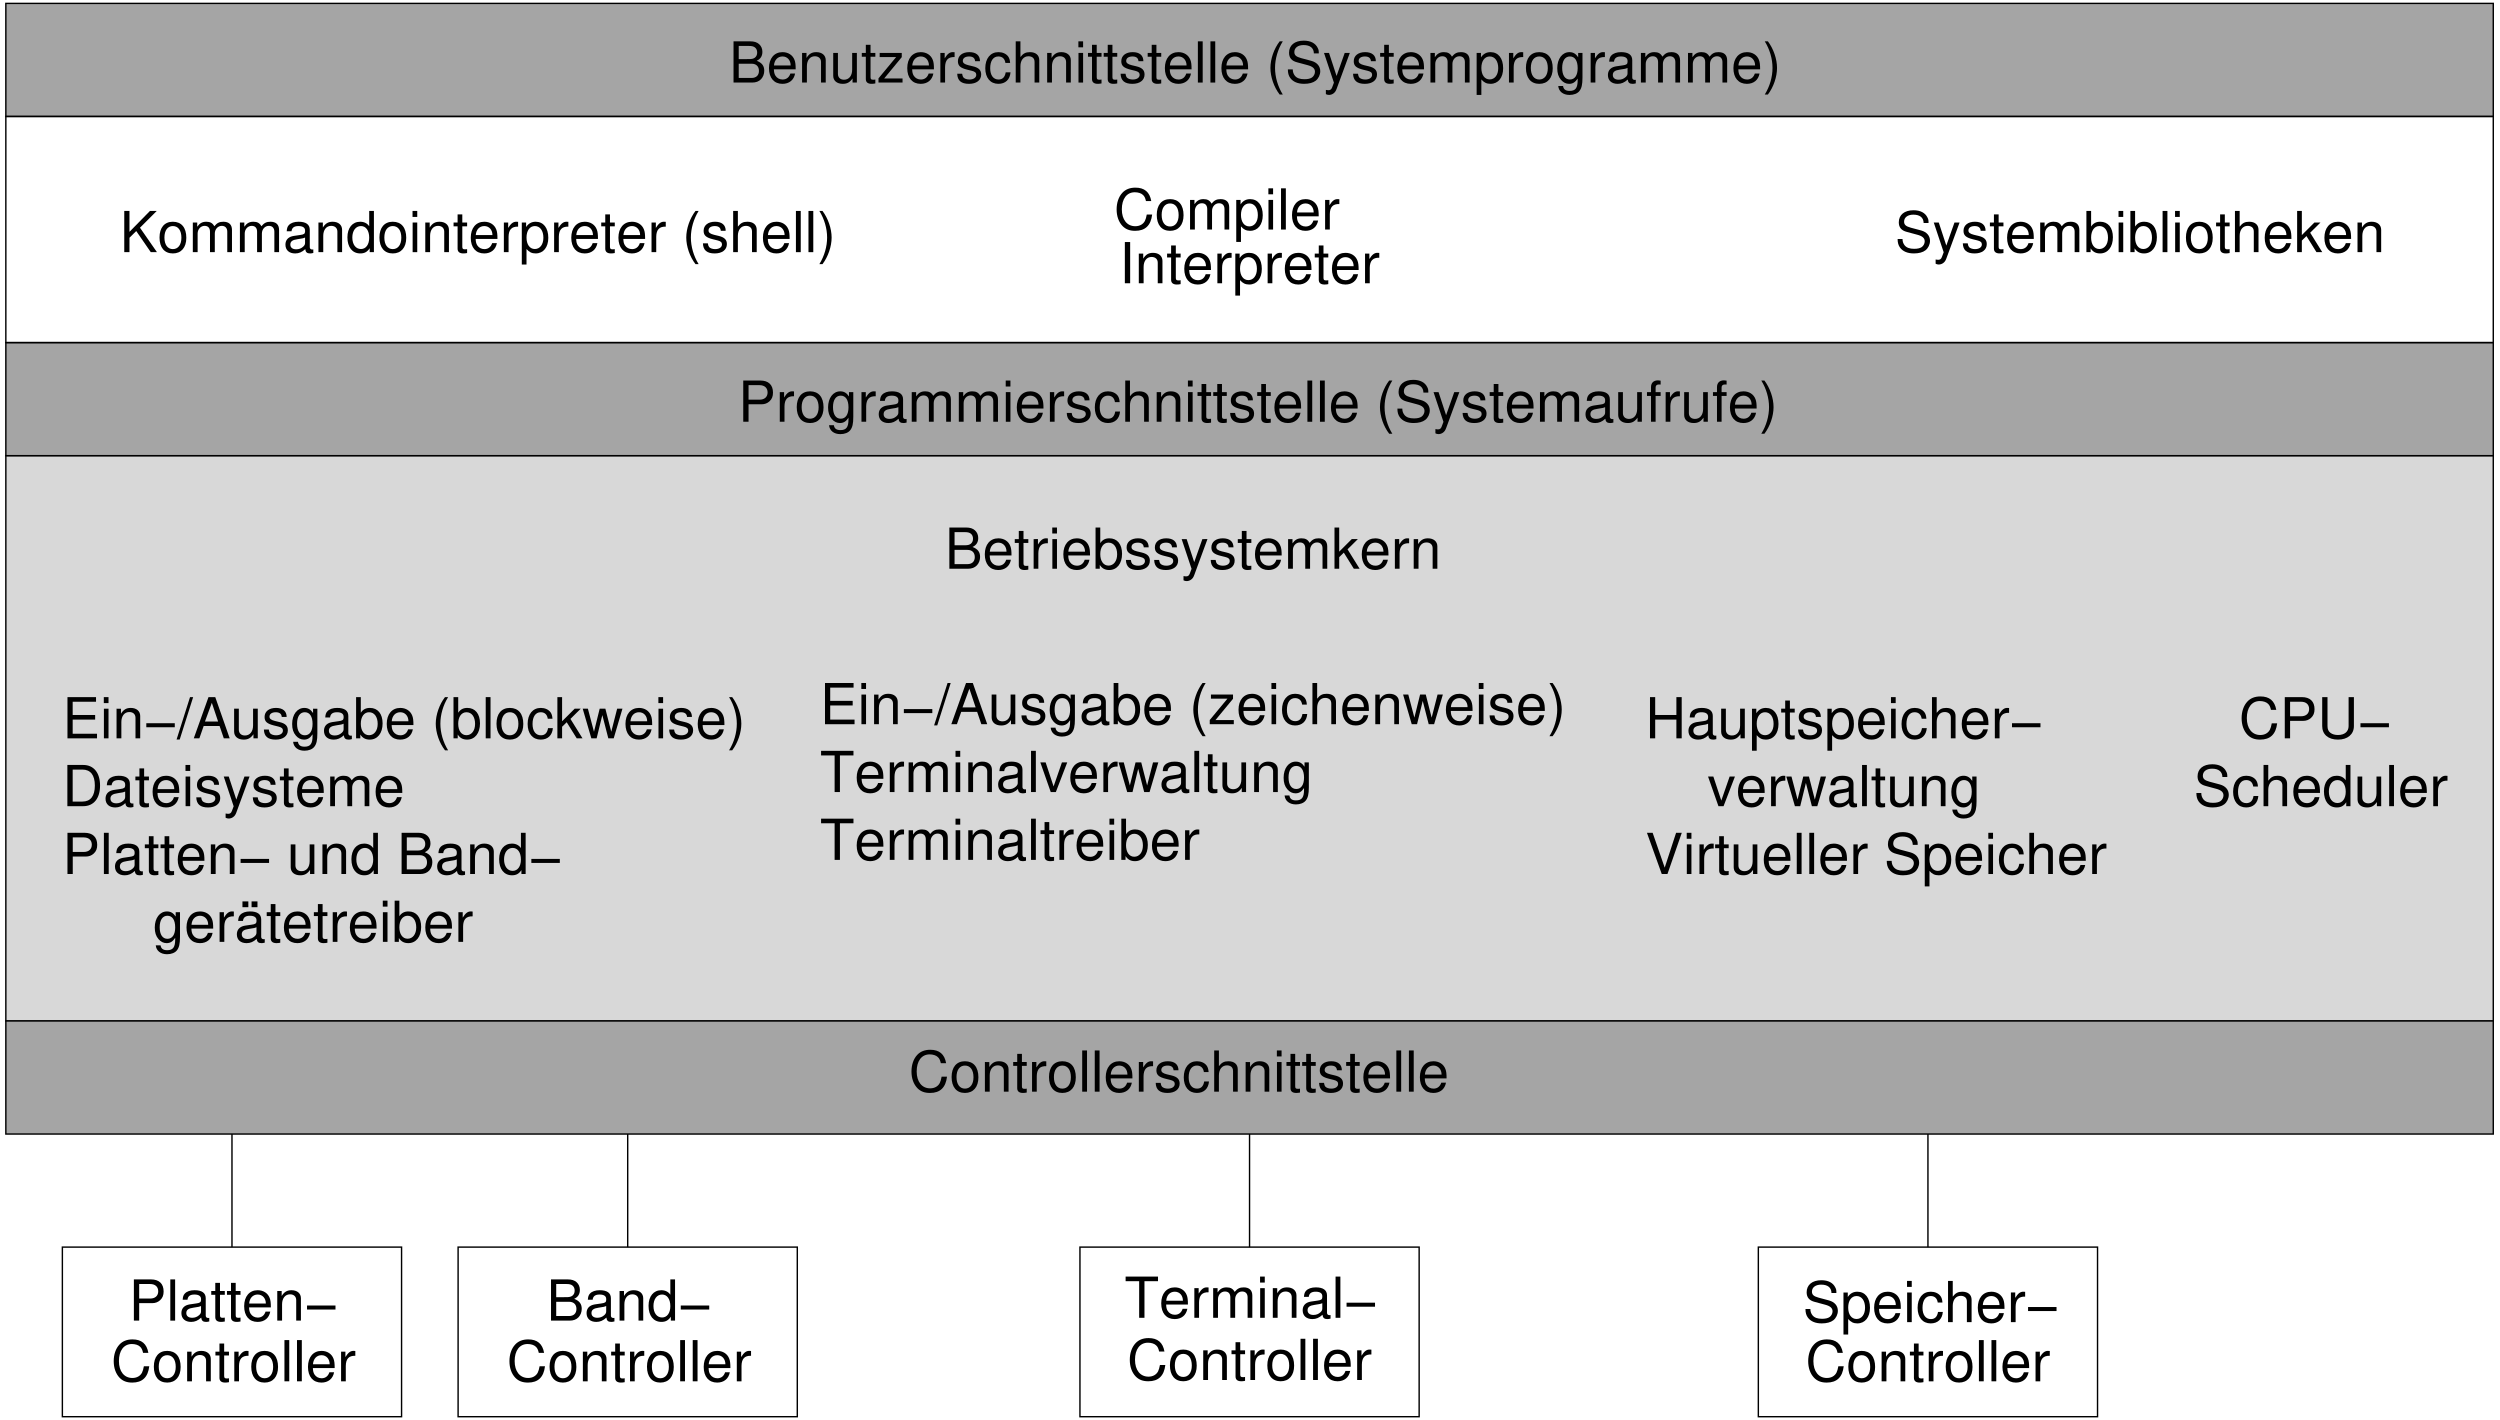 <svg width="398pt" height="226pt" version="1.1" viewBox="0 0 398 226" xmlns="http://www.w3.org/2000/svg" xmlns:xlink="http://www.w3.org/1999/xlink">
<defs>
<g id="r">
<path d="m5.953-4.531c-0.25-1.438-1.078-2.141-2.531-2.141-0.875 0-1.578 0.281-2.078 0.828-0.594 0.641-0.906 1.578-0.906 2.641 0 1.078 0.328 2 0.938 2.641 0.516 0.531 1.156 0.766 2.016 0.766 1.609 0 2.5-0.859 2.703-2.594h-0.859c-0.078 0.453-0.172 0.75-0.297 1.016-0.281 0.531-0.828 0.844-1.531 0.844-1.312 0-2.141-1.047-2.141-2.688 0-1.672 0.781-2.719 2.062-2.719 0.531 0 1.031 0.156 1.297 0.422 0.25 0.219 0.375 0.5 0.484 0.984z"/>
</g>
<g id="i">
<path d="m2.453-4.844c-1.344 0-2.125 0.938-2.125 2.516 0 1.594 0.781 2.531 2.125 2.531 1.328 0 2.141-0.938 2.141-2.484 0-1.641-0.781-2.562-2.141-2.562zm0 0.688c0.844 0 1.359 0.688 1.359 1.859 0 1.125-0.531 1.812-1.359 1.812s-1.344-0.688-1.344-1.844c0-1.141 0.516-1.828 1.344-1.828z"/>
</g>
<g id="e">
<path d="m0.625-4.719v4.719h0.766v-2.594c0-0.969 0.5-1.594 1.266-1.594 0.609 0 0.984 0.359 0.984 0.922v3.266h0.75v-3.562c0-0.781-0.594-1.281-1.5-1.281-0.703 0-1.156 0.266-1.562 0.922v-0.797z"/>
</g>
<g id="c">
<path d="m2.281-4.719h-0.766v-1.297h-0.75v1.297h-0.641v0.609h0.641v3.562c0 0.5 0.328 0.75 0.906 0.75 0.203 0 0.359-0.016 0.609-0.062v-0.625c-0.109 0.031-0.203 0.031-0.359 0.031-0.312 0-0.406-0.094-0.406-0.422v-3.234h0.766z"/>
</g>
<g id="b">
<path d="m0.625-4.719v4.719h0.75v-2.453c0.016-1.125 0.484-1.641 1.516-1.609v-0.766c-0.125-0.016-0.203-0.016-0.297-0.016-0.484 0-0.844 0.281-1.281 0.984v-0.859z"/>
</g>
<g id="d">
<path d="m1.375-6.562h-0.766v6.562h0.766z"/>
</g>
<g id="a">
<path d="m4.609-2.109c0-0.719-0.047-1.156-0.188-1.5-0.297-0.781-1.016-1.234-1.906-1.234-1.312 0-2.156 0.984-2.156 2.547s0.812 2.5 2.141 2.5c1.078 0 1.828-0.609 2.016-1.641h-0.75c-0.203 0.625-0.641 0.953-1.234 0.953-0.484 0-0.891-0.219-1.141-0.609-0.172-0.281-0.234-0.547-0.25-1.016zm-3.453-0.609c0.062-0.875 0.594-1.438 1.359-1.438s1.297 0.594 1.297 1.438z"/>
</g>
<g id="x">
<path d="m0.719 0h2.953c0.625 0 1.078-0.172 1.438-0.547 0.312-0.344 0.5-0.812 0.5-1.328 0-0.781-0.359-1.266-1.203-1.594 0.609-0.281 0.906-0.75 0.906-1.422 0-0.484-0.172-0.906-0.516-1.219s-0.797-0.453-1.422-0.453h-2.656zm0.828-3.734v-2.094h1.625c0.469 0 0.719 0.062 0.953 0.234 0.234 0.188 0.359 0.453 0.359 0.812s-0.125 0.625-0.359 0.812c-0.234 0.172-0.484 0.234-0.953 0.234zm0 3v-2.266h2.047c0.734 0 1.172 0.422 1.172 1.141 0 0.703-0.438 1.125-1.172 1.125z"/>
</g>
<g id="h">
<path d="m4.812-0.438c-0.078 0.016-0.109 0.016-0.156 0.016-0.266 0-0.406-0.141-0.406-0.375v-2.766c0-0.844-0.609-1.281-1.781-1.281-0.688 0-1.234 0.188-1.562 0.547-0.219 0.234-0.297 0.516-0.328 0.969h0.766c0.062-0.562 0.406-0.828 1.109-0.828 0.672 0 1.047 0.25 1.047 0.703v0.188c-0.016 0.328-0.172 0.453-0.781 0.531-1.062 0.141-1.219 0.172-1.516 0.281-0.547 0.234-0.828 0.656-0.828 1.266 0 0.859 0.594 1.391 1.547 1.391 0.594 0 1.078-0.203 1.609-0.688 0.047 0.484 0.281 0.688 0.766 0.688 0.172 0 0.266-0.016 0.516-0.078zm-1.312-1.047c0 0.25-0.078 0.406-0.297 0.609-0.312 0.281-0.672 0.422-1.109 0.422-0.594 0-0.938-0.281-0.938-0.75 0-0.5 0.328-0.75 1.141-0.859 0.797-0.109 0.953-0.156 1.203-0.266z"/>
</g>
<g id="w">
<path d="m4.453-6.562h-0.75v2.438c-0.312-0.469-0.812-0.719-1.438-0.719-1.234 0-2.031 0.969-2.031 2.484 0 1.578 0.781 2.562 2.047 2.562 0.656 0 1.109-0.234 1.5-0.828v0.625h0.672zm-2.062 2.406c0.797 0 1.312 0.719 1.312 1.859 0 1.078-0.516 1.797-1.312 1.797-0.828 0-1.375-0.719-1.375-1.828 0-1.094 0.547-1.828 1.375-1.828z"/>
</g>
<g id="m">
<path d="m4.891-2.406h-4.531v0.641h4.531z"/>
</g>
<g id="ab">
<path d="m3.188-5.828h2.156v-0.734h-5.156v0.734h2.156v5.828h0.844z"/>
</g>
<g id="j">
<path d="m0.625-4.719v4.719h0.766v-2.969c0-0.672 0.484-1.219 1.109-1.219 0.547 0 0.859 0.328 0.859 0.938v3.25h0.766v-2.969c0-0.672 0.484-1.219 1.109-1.219 0.547 0 0.875 0.344 0.875 0.938v3.25h0.75v-3.531c0-0.859-0.484-1.312-1.375-1.312-0.625 0-1 0.188-1.438 0.719-0.281-0.516-0.656-0.719-1.281-0.719s-1.047 0.234-1.438 0.797v-0.672z"/>
</g>
<g id="f">
<path d="m1.344-4.719h-0.734v4.719h0.734zm0-1.844h-0.75v0.953h0.75z"/>
</g>
<g id="z">
<path d="m1.656-2.781h2.062c0.516 0 0.922-0.156 1.266-0.469 0.391-0.359 0.562-0.781 0.562-1.391 0-1.234-0.719-1.922-2.016-1.922h-2.719v6.562h0.844zm0-0.734v-2.312h1.75c0.797 0 1.281 0.438 1.281 1.156s-0.484 1.156-1.281 1.156z"/>
</g>
<g id="ah">
<path d="m2.562 0 1.812-4.719h-0.844l-1.328 3.828-1.266-3.828h-0.844l1.656 4.719z"/>
</g>
<g id="y">
<path d="m4.984 0 1.391-4.719h-0.844l-0.938 3.672-0.938-3.672h-0.906l-0.906 3.672-0.969-3.672h-0.828l1.375 4.719h0.844l0.906-3.703 0.953 3.703z"/>
</g>
<g id="k">
<path d="m4.344 0v-4.719h-0.75v2.672c0 0.969-0.5 1.594-1.297 1.594-0.594 0-0.969-0.359-0.969-0.922v-3.344h-0.75v3.641c0 0.781 0.594 1.281 1.516 1.281 0.688 0 1.125-0.234 1.562-0.859v0.656z"/>
</g>
<g id="q">
<path d="m3.641-4.719v0.688c-0.375-0.562-0.797-0.812-1.391-0.812-1.141 0-1.938 1.062-1.938 2.562 0 0.797 0.188 1.375 0.594 1.844 0.359 0.422 0.797 0.641 1.297 0.641 0.562 0 0.969-0.25 1.359-0.844v0.25c0 1.25-0.344 1.719-1.281 1.719-0.641 0-0.969-0.25-1.047-0.781h-0.766c0.078 0.859 0.766 1.422 1.797 1.422 0.688 0 1.266-0.234 1.562-0.609 0.359-0.438 0.5-1.031 0.5-2.141v-3.938zm-1.312 0.562c0.781 0 1.234 0.672 1.234 1.859 0 1.141-0.453 1.812-1.234 1.812s-1.234-0.672-1.234-1.844c0-1.141 0.453-1.828 1.234-1.828z"/>
</g>
<g id="p">
<path d="m0.484-6.562v6.562h0.672v-0.609c0.359 0.562 0.844 0.812 1.5 0.812 1.234 0 2.047-1.016 2.047-2.578 0-1.531-0.766-2.469-2.016-2.469-0.641 0-1.109 0.234-1.453 0.766v-2.484zm2.062 2.406c0.844 0 1.375 0.734 1.375 1.859 0 1.078-0.562 1.797-1.375 1.797-0.797 0-1.312-0.719-1.312-1.828 0-1.094 0.516-1.828 1.312-1.828z"/>
</g>
<g id="ag">
<path d="m1.641-2.984h3.578v-0.734h-3.578v-2.109h3.719v-0.734h-4.547v6.562h4.703v-0.734h-3.875z"/>
</g>
<g id="af">
<path d="m2.062-6.562-2.141 6.75h0.5l2.141-6.75z"/>
</g>
<g id="ae">
<path d="m4.266-1.969 0.672 1.969h0.938l-2.297-6.562h-1.078l-2.344 6.562h0.891l0.688-1.969zm-0.234-0.703h-2.094l1.094-2.984z"/>
</g>
<g id="g">
<path d="m3.938-3.406c0-0.922-0.609-1.438-1.703-1.438s-1.812 0.562-1.812 1.438c0 0.734 0.375 1.078 1.5 1.359l0.703 0.172c0.516 0.125 0.719 0.312 0.719 0.641 0 0.453-0.438 0.75-1.094 0.75-0.406 0-0.75-0.125-0.938-0.312-0.109-0.141-0.172-0.281-0.219-0.609h-0.781c0.031 1.094 0.641 1.609 1.875 1.609 1.188 0 1.938-0.578 1.938-1.484 0-0.703-0.391-1.094-1.328-1.312l-0.719-0.172c-0.609-0.156-0.875-0.344-0.875-0.688 0-0.438 0.391-0.703 1-0.703s0.922 0.266 0.953 0.75z"/>
</g>
<g id="v">
<path d="m2.125-6.562c-0.906 1.188-1.469 2.812-1.469 4.234s0.562 3.062 1.469 4.234h0.5c-0.797-1.281-1.234-2.797-1.234-4.234s0.438-2.953 1.234-4.234z"/>
</g>
<g id="ad">
<path d="m3.984-4.719h-3.516v0.656h2.625l-2.812 3.391v0.672h3.828v-0.656h-2.922l2.797-3.391z"/>
</g>
<g id="n">
<path d="m4.234-3.125c-0.031-0.469-0.125-0.766-0.312-1.031-0.328-0.438-0.891-0.688-1.547-0.688-1.281 0-2.094 1-2.094 2.562 0 1.531 0.812 2.484 2.078 2.484 1.125 0 1.844-0.672 1.938-1.828h-0.766c-0.125 0.766-0.5 1.141-1.141 1.141-0.828 0-1.328-0.672-1.328-1.797 0-1.172 0.484-1.875 1.297-1.875 0.641 0 1.031 0.375 1.125 1.031z"/>
</g>
<g id="l">
<path d="m0.625-6.562v6.562h0.75v-2.594c0-0.969 0.5-1.594 1.281-1.594 0.25 0 0.484 0.062 0.672 0.203 0.203 0.156 0.297 0.391 0.297 0.719v3.266h0.75v-3.562c0-0.797-0.562-1.281-1.484-1.281-0.672 0-1.078 0.203-1.516 0.781v-2.5z"/>
</g>
<g id="u">
<path d="m0.844 1.906c0.891-1.172 1.453-2.812 1.453-4.234s-0.562-3.047-1.453-4.234h-0.5c0.797 1.281 1.234 2.797 1.234 4.234s-0.438 2.953-1.234 4.234z"/>
</g>
<g id="ao">
<path d="m4.953-2.984v2.984h0.844v-6.562h-0.844v2.844h-3.375v-2.844h-0.828v6.562h0.828v-2.984z"/>
</g>
<g id="o">
<path d="m0.484 1.969h0.75v-2.469c0.406 0.484 0.844 0.703 1.453 0.703 1.234 0 2.016-0.984 2.016-2.484 0-1.578-0.766-2.562-2.016-2.562-0.641 0-1.156 0.281-1.516 0.844v-0.719h-0.688zm2.078-6.125c0.828 0 1.359 0.734 1.359 1.859 0 1.078-0.547 1.797-1.359 1.797s-1.328-0.719-1.328-1.828c0-1.094 0.516-1.828 1.328-1.828z"/>
</g>
<g id="an">
<path d="m3.531 0 2.281-6.562h-0.906l-1.812 5.547-1.922-5.547h-0.906l2.359 6.562z"/>
</g>
<g id="s">
<path d="m5.359-4.641c0-0.438-0.016-0.578-0.172-0.875-0.359-0.75-1.125-1.156-2.219-1.156-1.453 0-2.344 0.734-2.344 1.922 0 0.812 0.422 1.312 1.297 1.531l1.625 0.438c0.844 0.219 1.203 0.547 1.203 1.062 0 0.344-0.188 0.703-0.469 0.906-0.266 0.188-0.672 0.281-1.203 0.281-0.719 0-1.203-0.172-1.516-0.547-0.234-0.297-0.344-0.609-0.344-1.016h-0.781c0 0.609 0.125 1 0.375 1.359 0.453 0.625 1.219 0.938 2.219 0.938 0.781 0 1.422-0.172 1.844-0.5 0.438-0.344 0.719-0.938 0.719-1.5 0-0.812-0.516-1.406-1.406-1.656l-1.641-0.438c-0.797-0.219-1.078-0.469-1.078-0.969 0-0.672 0.578-1.109 1.469-1.109 1.047 0 1.625 0.469 1.641 1.328z"/>
</g>
<g id="am">
<path d="m4.969-6.562v4.609c0 0.875-0.641 1.422-1.688 1.422-0.484 0-0.891-0.109-1.203-0.344-0.328-0.25-0.469-0.578-0.469-1.078v-4.609h-0.844v4.609c0 1.328 0.953 2.156 2.516 2.156 1.531 0 2.531-0.844 2.531-2.156v-4.609z"/>
</g>
<g id="aa">
<path d="m1.266-6.562h-0.75v6.562h0.75v-1.844l0.734-0.719 1.594 2.562h0.922l-1.922-3.094 1.641-1.625h-0.969l-2 2z"/>
</g>
<g id="al">
<path d="m0.797 0h2.531c1.656 0 2.672-1.234 2.672-3.281 0-2.031-1-3.281-2.672-3.281h-2.531zm0.844-0.734v-5.094h1.547c1.297 0 1.984 0.875 1.984 2.547s-0.688 2.547-1.984 2.547z"/>
</g>
<g id="t">
<path d="m3.484-4.719-1.297 3.672-1.203-3.672h-0.797l1.578 4.734-0.281 0.75c-0.125 0.328-0.281 0.453-0.609 0.453-0.125 0-0.234-0.016-0.391-0.047v0.672c0.156 0.078 0.312 0.125 0.5 0.125 0.25 0 0.516-0.094 0.703-0.234 0.234-0.172 0.375-0.359 0.516-0.75l2.094-5.703z"/>
</g>
<g id="ak">
<path d="m4.812-0.438c-0.078 0.016-0.109 0.016-0.156 0.016-0.266 0-0.406-0.141-0.406-0.375v-2.766c0-0.844-0.609-1.281-1.781-1.281-0.688 0-1.234 0.188-1.562 0.547-0.219 0.234-0.297 0.516-0.328 0.969h0.766c0.062-0.562 0.406-0.828 1.109-0.828 0.672 0 1.047 0.25 1.047 0.703v0.188c-0.016 0.328-0.172 0.453-0.781 0.531-1.062 0.141-1.219 0.172-1.516 0.281-0.547 0.234-0.828 0.656-0.828 1.266 0 0.859 0.594 1.391 1.547 1.391 0.594 0 1.078-0.203 1.609-0.688 0.047 0.484 0.281 0.688 0.766 0.688 0.172 0 0.266-0.016 0.516-0.078zm-1.312-1.047c0 0.25-0.078 0.406-0.297 0.609-0.312 0.281-0.672 0.422-1.109 0.422-0.594 0-0.938-0.281-0.938-0.75 0-0.5 0.328-0.75 1.141-0.859 0.797-0.109 0.953-0.156 1.203-0.266zm-1.297-4.953h-0.938v0.922h0.938zm1.453 0h-0.938v0.922h0.938z"/>
</g>
<g id="aj">
<path d="m1.75-6.562h-0.844v6.562h0.844z"/>
</g>
<g id="ac">
<path d="m2.328-4.719h-0.797v-0.734c0-0.312 0.172-0.484 0.531-0.484 0.062 0 0.094 0 0.266 0.016v-0.625c-0.172-0.031-0.281-0.047-0.422-0.047-0.703 0-1.109 0.406-1.109 1.078v0.797h-0.641v0.609h0.641v4.109h0.734v-4.109h0.797z"/>
</g>
<g id="ai">
<path d="m1.547-2.297 1.078-1.062 2.312 3.359h0.984l-2.703-3.891 2.672-2.672h-1.078l-3.266 3.328v-3.328h-0.828v6.562h0.828z"/>
</g>
<clipPath id="bb">
<path d="m0.527 72h396.47v91h-396.47z"/>
</clipPath>
<clipPath id="ba">
<path d="m0.527 72h397v91h-397z"/>
</clipPath>
<clipPath id="aw">
<path d="m0.527 162h396.47v19h-396.47z"/>
</clipPath>
<clipPath id="av">
<path d="m0.527 162h397v19h-397z"/>
</clipPath>
<clipPath id="au">
<path d="m0.527 0h396.47v19h-396.47z"/>
</clipPath>
<clipPath id="at">
<path d="m0.527 0h397v19h-397z"/>
</clipPath>
<clipPath id="as">
<path d="m0.527 54h396.47v19h-396.47z"/>
</clipPath>
<clipPath id="ar">
<path d="m0.527 54h397v19h-397z"/>
</clipPath>
<clipPath id="aq">
<path d="m72 198h56v27.945h-56z"/>
</clipPath>
<clipPath id="ap">
<path d="m171 198h56v27.945h-56z"/>
</clipPath>
<clipPath id="az">
<path d="m9 198h56v27.945h-56z"/>
</clipPath>
<clipPath id="ay">
<path d="m0.527 18h397v37h-397z"/>
</clipPath>
<clipPath id="ax">
<path d="m279 198h56v27.945h-56z"/>
</clipPath>
</defs>
<g clip-path="url(#bb)">
<path d="m0.93 162.54h396v-90h-396z" fill="#d8d8d8" fill-rule="evenodd"/>
</g>
<g clip-path="url(#ba)">
<path transform="matrix(.1 0 0 -.1 .528 225.94)" d="m4.017 634.01h3960v900h-3960z" fill="none" stroke="#000" stroke-miterlimit="10" stroke-width="2.25"/>
</g>
<g clip-path="url(#aw)">
<path d="m0.93 180.54h396v-18h-396z" fill="#a5a5a5" fill-rule="evenodd"/>
</g>
<g clip-path="url(#av)">
<path transform="matrix(.1 0 0 -.1 .528 225.94)" d="m4.017 454.01h3960v180h-3960z" fill="none" stroke="#000" stroke-miterlimit="10" stroke-width="2.25"/>
</g>
<g clip-path="url(#au)">
<path d="m0.93 18.543h396v-18h-396z" fill="#a5a5a5" fill-rule="evenodd"/>
</g>
<g clip-path="url(#at)">
<path transform="matrix(.1 0 0 -.1 .528 225.94)" d="m4.017 2074h3960v180h-3960z" fill="none" stroke="#000" stroke-miterlimit="10" stroke-width="2.25"/>
</g>
<g clip-path="url(#as)">
<path d="m0.93 72.543h396v-18h-396z" fill="#a5a5a5" fill-rule="evenodd"/>
</g>
<g clip-path="url(#ar)">
<path transform="matrix(.1 0 0 -.1 .528 225.94)" d="m4.017 1534h3960v180h-3960z" fill="none" stroke="#000" stroke-miterlimit="10" stroke-width="2.25"/>
</g>
<g clip-path="url(#aq)">
<path transform="matrix(.1 0 0 -.1 .528 225.94)" d="m724.02 4.01h540v270h-540z" fill="none" stroke="#000" stroke-miterlimit="10" stroke-width="2.25"/>
</g>
<path transform="matrix(.1 0 0 -.1 .528 225.94)" d="m994.02 274.01v180" fill="none" stroke="#000" stroke-miterlimit="10" stroke-width="2.25"/>
<g>
<use x="80.666" y="219.904" xlink:href="#r"/>
<use x="87.164" y="219.904" xlink:href="#i"/>
<use x="92.168" y="219.904" xlink:href="#e"/>
<use x="97.172" y="219.904" xlink:href="#c"/>
<use x="99.674" y="219.904" xlink:href="#b"/>
<use x="102.671" y="219.904" xlink:href="#i"/>
<use x="107.675" y="219.904" xlink:href="#d"/>
<use x="109.673" y="219.904" xlink:href="#d"/>
<use x="111.671" y="219.904" xlink:href="#a"/>
<use x="116.675" y="219.904" xlink:href="#b"/>
<use x="87.003" y="210.244" xlink:href="#x"/>
<use x="93.006" y="210.244" xlink:href="#h"/>
<use x="98.01" y="210.244" xlink:href="#e"/>
<use x="103.014" y="210.244" xlink:href="#w"/>
<use x="108.018" y="210.244" xlink:href="#m"/>
</g>
<g clip-path="url(#ap)">
<path transform="matrix(.1 0 0 -.1 .528 225.94)" d="m1714 4.01h540v270h-540z" fill="none" stroke="#000" stroke-miterlimit="10" stroke-width="2.25"/>
</g>
<path transform="matrix(.1 0 0 -.1 .528 225.94)" d="m1984 274.01v180" fill="none" stroke="#000" stroke-miterlimit="10" stroke-width="2.25"/>
<g>
<use x="179.426" y="219.694" xlink:href="#r"/>
<use x="185.924" y="219.694" xlink:href="#i"/>
<use x="190.928" y="219.694" xlink:href="#e"/>
<use x="195.932" y="219.694" xlink:href="#c"/>
<use x="198.434" y="219.694" xlink:href="#b"/>
<use x="201.431" y="219.694" xlink:href="#i"/>
<use x="206.435" y="219.694" xlink:href="#d"/>
<use x="208.433" y="219.694" xlink:href="#d"/>
<use x="210.431" y="219.694" xlink:href="#a"/>
<use x="215.435" y="219.694" xlink:href="#b"/>
<use x="179.011" y="209.794" xlink:href="#ab"/>
<use x="184.51" y="209.794" xlink:href="#a"/>
<use x="189.514" y="209.794" xlink:href="#b"/>
<use x="192.511" y="209.794" xlink:href="#j"/>
<use x="200.008" y="209.794" xlink:href="#f"/>
<use x="202.006" y="209.794" xlink:href="#e"/>
<use x="207.01" y="209.794" xlink:href="#h"/>
<use x="212.014" y="209.794" xlink:href="#d"/>
<use x="214.012" y="209.794" xlink:href="#m"/>
</g>
<g clip-path="url(#az)">
<path transform="matrix(.1 0 0 -.1 .528 225.94)" d="m94.017 4.01h540v270h-540z" fill="none" stroke="#000" stroke-miterlimit="10" stroke-width="2.25"/>
</g>
<path transform="matrix(.1 0 0 -.1 .528 225.94)" d="m364.02 274.01v180" fill="none" stroke="#000" stroke-miterlimit="10" stroke-width="2.25"/>
<g>
<use x="17.666" y="219.904" xlink:href="#r"/>
<use x="24.164" y="219.904" xlink:href="#i"/>
<use x="29.168" y="219.904" xlink:href="#e"/>
<use x="34.172" y="219.904" xlink:href="#c"/>
<use x="36.674" y="219.904" xlink:href="#b"/>
<use x="39.671" y="219.904" xlink:href="#i"/>
<use x="44.675" y="219.904" xlink:href="#d"/>
<use x="46.673" y="219.904" xlink:href="#d"/>
<use x="48.671" y="219.904" xlink:href="#a"/>
<use x="53.675" y="219.904" xlink:href="#b"/>
<use x="20.502" y="210.244" xlink:href="#z"/>
<use x="26.505" y="210.244" xlink:href="#d"/>
<use x="28.503" y="210.244" xlink:href="#h"/>
<use x="33.507" y="210.244" xlink:href="#c"/>
<use x="36.009" y="210.244" xlink:href="#c"/>
<use x="38.511" y="210.244" xlink:href="#a"/>
<use x="43.515" y="210.244" xlink:href="#e"/>
<use x="48.519" y="210.244" xlink:href="#m"/>
<use x="130.528" y="126.094" xlink:href="#ab"/>
<use x="136.027" y="126.094" xlink:href="#a"/>
<use x="141.031" y="126.094" xlink:href="#b"/>
<use x="144.028" y="126.094" xlink:href="#j"/>
<use x="151.525" y="126.094" xlink:href="#f"/>
<use x="153.523" y="126.094" xlink:href="#e"/>
<use x="158.527" y="126.094" xlink:href="#h"/>
<use x="163.531" y="126.094" xlink:href="#d"/>
<use x="165.529" y="126.094" xlink:href="#ah"/>
<use x="170.029" y="126.094" xlink:href="#a"/>
<use x="175.033" y="126.094" xlink:href="#b"/>
<use x="178.03" y="126.094" xlink:href="#y"/>
<use x="184.528" y="126.094" xlink:href="#h"/>
<use x="189.532" y="126.094" xlink:href="#d"/>
<use x="191.53" y="126.094" xlink:href="#c"/>
<use x="194.032" y="126.094" xlink:href="#k"/>
<use x="199.036" y="126.094" xlink:href="#e"/>
<use x="204.04" y="126.094" xlink:href="#q"/>
<use x="130.528" y="136.894" xlink:href="#ab"/>
<use x="136.027" y="136.894" xlink:href="#a"/>
<use x="141.031" y="136.894" xlink:href="#b"/>
<use x="144.028" y="136.894" xlink:href="#j"/>
<use x="151.525" y="136.894" xlink:href="#f"/>
<use x="153.523" y="136.894" xlink:href="#e"/>
<use x="158.527" y="136.894" xlink:href="#h"/>
<use x="163.531" y="136.894" xlink:href="#d"/>
<use x="165.529" y="136.894" xlink:href="#c"/>
<use x="168.031" y="136.894" xlink:href="#b"/>
<use x="171.028" y="136.894" xlink:href="#a"/>
<use x="176.032" y="136.894" xlink:href="#f"/>
<use x="178.03" y="136.894" xlink:href="#p"/>
<use x="183.034" y="136.894" xlink:href="#a"/>
<use x="188.038" y="136.894" xlink:href="#b"/>
<use x="130.528" y="115.294" xlink:href="#ag"/>
<use x="136.531" y="115.294" xlink:href="#f"/>
<use x="138.529" y="115.294" xlink:href="#e"/>
<use x="143.533" y="115.294" xlink:href="#m"/>
<use x="148.789" y="115.294" xlink:href="#af"/>
<use x="151.291" y="115.294" xlink:href="#ae"/>
<use x="157.294" y="115.294" xlink:href="#k"/>
<use x="162.298" y="115.294" xlink:href="#g"/>
<use x="166.798" y="115.294" xlink:href="#q"/>
<use x="171.802" y="115.294" xlink:href="#h"/>
<use x="176.806" y="115.294" xlink:href="#p"/>
<use x="181.81" y="115.294" xlink:href="#a"/>
<use x="186.814" y="115.294" xlink:href="#glyph-0-25"/>
<use x="189.316" y="115.294" xlink:href="#v"/>
<use x="192.313" y="115.294" xlink:href="#ad"/>
<use x="196.813" y="115.294" xlink:href="#a"/>
<use x="201.817" y="115.294" xlink:href="#f"/>
<use x="203.815" y="115.294" xlink:href="#n"/>
<use x="208.315" y="115.294" xlink:href="#l"/>
<use x="213.319" y="115.294" xlink:href="#a"/>
<use x="218.323" y="115.294" xlink:href="#e"/>
<use x="223.327" y="115.294" xlink:href="#y"/>
<use x="229.825" y="115.294" xlink:href="#a"/>
<use x="234.829" y="115.294" xlink:href="#f"/>
<use x="236.827" y="115.294" xlink:href="#g"/>
<use x="241.327" y="115.294" xlink:href="#a"/>
<use x="246.331" y="115.294" xlink:href="#u"/>
<use x="261.928" y="117.544" xlink:href="#ao"/>
<use x="268.426" y="117.544" xlink:href="#h"/>
<use x="273.43" y="117.544" xlink:href="#k"/>
<use x="278.434" y="117.544" xlink:href="#o"/>
<use x="283.438" y="117.544" xlink:href="#c"/>
<use x="285.94" y="117.544" xlink:href="#g"/>
<use x="290.44" y="117.544" xlink:href="#o"/>
<use x="295.444" y="117.544" xlink:href="#a"/>
<use x="300.448" y="117.544" xlink:href="#f"/>
<use x="302.446" y="117.544" xlink:href="#n"/>
<use x="306.946" y="117.544" xlink:href="#l"/>
<use x="311.95" y="117.544" xlink:href="#a"/>
<use x="316.954" y="117.544" xlink:href="#b"/>
<use x="319.951" y="117.544" xlink:href="#m"/>
<use x="261.928" y="139.144" xlink:href="#an"/>
<use x="267.931" y="139.144" xlink:href="#f"/>
<use x="269.929" y="139.144" xlink:href="#b"/>
<use x="272.926" y="139.144" xlink:href="#c"/>
<use x="275.428" y="139.144" xlink:href="#k"/>
<use x="280.432" y="139.144" xlink:href="#a"/>
<use x="285.436" y="139.144" xlink:href="#d"/>
<use x="287.434" y="139.144" xlink:href="#d"/>
<use x="289.432" y="139.144" xlink:href="#a"/>
<use x="294.436" y="139.144" xlink:href="#b"/>
<use x="297.433" y="139.144" xlink:href="#glyph-0-25"/>
<use x="299.935" y="139.144" xlink:href="#s"/>
<use x="305.938" y="139.144" xlink:href="#o"/>
<use x="310.942" y="139.144" xlink:href="#a"/>
<use x="315.946" y="139.144" xlink:href="#f"/>
<use x="317.944" y="139.144" xlink:href="#n"/>
<use x="322.444" y="139.144" xlink:href="#l"/>
<use x="327.448" y="139.144" xlink:href="#a"/>
<use x="332.452" y="139.144" xlink:href="#b"/>
<use x="271.828" y="128.344" xlink:href="#ah"/>
<use x="276.328" y="128.344" xlink:href="#a"/>
<use x="281.332" y="128.344" xlink:href="#b"/>
<use x="284.329" y="128.344" xlink:href="#y"/>
<use x="290.827" y="128.344" xlink:href="#h"/>
<use x="295.831" y="128.344" xlink:href="#d"/>
<use x="297.829" y="128.344" xlink:href="#c"/>
<use x="300.331" y="128.344" xlink:href="#k"/>
<use x="305.335" y="128.344" xlink:href="#e"/>
<use x="310.339" y="128.344" xlink:href="#q"/>
<use x="349.228" y="128.344" xlink:href="#s"/>
<use x="355.231" y="128.344" xlink:href="#n"/>
<use x="359.731" y="128.344" xlink:href="#l"/>
<use x="364.735" y="128.344" xlink:href="#a"/>
<use x="369.739" y="128.344" xlink:href="#w"/>
<use x="374.743" y="128.344" xlink:href="#k"/>
<use x="379.747" y="128.344" xlink:href="#d"/>
<use x="381.745" y="128.344" xlink:href="#a"/>
<use x="386.749" y="128.344" xlink:href="#b"/>
<use x="356.428" y="117.544" xlink:href="#r"/>
<use x="362.926" y="117.544" xlink:href="#z"/>
<use x="368.929" y="117.544" xlink:href="#am"/>
<use x="375.427" y="117.544" xlink:href="#m"/>
<use x="9.928" y="117.544" xlink:href="#ag"/>
<use x="15.931" y="117.544" xlink:href="#f"/>
<use x="17.929" y="117.544" xlink:href="#e"/>
<use x="22.933" y="117.544" xlink:href="#m"/>
<use x="28.189" y="117.544" xlink:href="#af"/>
<use x="30.691" y="117.544" xlink:href="#ae"/>
<use x="36.694" y="117.544" xlink:href="#k"/>
<use x="41.698" y="117.544" xlink:href="#g"/>
<use x="46.198" y="117.544" xlink:href="#q"/>
<use x="51.202" y="117.544" xlink:href="#h"/>
<use x="56.206" y="117.544" xlink:href="#p"/>
<use x="61.21" y="117.544" xlink:href="#a"/>
<use x="66.214" y="117.544" xlink:href="#glyph-0-25"/>
<use x="68.716" y="117.544" xlink:href="#v"/>
<use x="71.713" y="117.544" xlink:href="#p"/>
<use x="76.717" y="117.544" xlink:href="#d"/>
<use x="78.715" y="117.544" xlink:href="#i"/>
<use x="83.719" y="117.544" xlink:href="#n"/>
<use x="88.219" y="117.544" xlink:href="#aa"/>
<use x="92.719" y="117.544" xlink:href="#y"/>
<use x="99.217" y="117.544" xlink:href="#a"/>
<use x="104.221" y="117.544" xlink:href="#f"/>
<use x="106.219" y="117.544" xlink:href="#g"/>
<use x="110.719" y="117.544" xlink:href="#a"/>
<use x="115.723" y="117.544" xlink:href="#u"/>
<use x="9.928" y="128.344" xlink:href="#al"/>
<use x="16.426" y="128.344" xlink:href="#h"/>
<use x="21.43" y="128.344" xlink:href="#c"/>
<use x="23.932" y="128.344" xlink:href="#a"/>
<use x="28.936" y="128.344" xlink:href="#f"/>
<use x="30.934" y="128.344" xlink:href="#g"/>
<use x="35.434" y="128.344" xlink:href="#t"/>
<use x="39.934" y="128.344" xlink:href="#g"/>
<use x="44.434" y="128.344" xlink:href="#c"/>
<use x="46.936" y="128.344" xlink:href="#a"/>
<use x="51.94" y="128.344" xlink:href="#j"/>
<use x="59.437" y="128.344" xlink:href="#a"/>
<use x="9.928" y="139.144" xlink:href="#z"/>
<use x="15.931" y="139.144" xlink:href="#d"/>
<use x="17.929" y="139.144" xlink:href="#h"/>
<use x="22.933" y="139.144" xlink:href="#c"/>
<use x="25.435" y="139.144" xlink:href="#c"/>
<use x="27.937" y="139.144" xlink:href="#a"/>
<use x="32.941" y="139.144" xlink:href="#e"/>
<use x="37.945" y="139.144" xlink:href="#m"/>
<use x="43.201" y="139.144" xlink:href="#glyph-0-25"/>
<use x="45.703" y="139.144" xlink:href="#k"/>
<use x="50.707" y="139.144" xlink:href="#e"/>
<use x="55.711" y="139.144" xlink:href="#w"/>
<use x="60.715" y="139.144" xlink:href="#glyph-0-25"/>
<use x="63.217" y="139.144" xlink:href="#x"/>
<use x="69.22" y="139.144" xlink:href="#h"/>
<use x="74.224" y="139.144" xlink:href="#e"/>
<use x="79.228" y="139.144" xlink:href="#w"/>
<use x="84.232" y="139.144" xlink:href="#m"/>
<use x="24.328" y="149.944" xlink:href="#q"/>
<use x="29.332" y="149.944" xlink:href="#a"/>
<use x="34.336" y="149.944" xlink:href="#b"/>
<use x="37.333" y="149.944" xlink:href="#ak"/>
<use x="42.337" y="149.944" xlink:href="#c"/>
<use x="44.839" y="149.944" xlink:href="#a"/>
<use x="49.843" y="149.944" xlink:href="#c"/>
<use x="52.345" y="149.944" xlink:href="#b"/>
<use x="55.342" y="149.944" xlink:href="#a"/>
<use x="60.346" y="149.944" xlink:href="#f"/>
<use x="62.344" y="149.944" xlink:href="#p"/>
<use x="67.348" y="149.944" xlink:href="#a"/>
<use x="72.352" y="149.944" xlink:href="#b"/>
</g>
<g clip-path="url(#ay)">
<path transform="matrix(.1 0 0 -.1 .528 225.94)" d="m4.017 1714h3960v360h-3960z" fill="none" stroke="#000" stroke-miterlimit="10" stroke-width="2.25"/>
</g>
<g>
<use x="178.17" y="45.094" xlink:href="#aj"/>
<use x="180.672" y="45.094" xlink:href="#e"/>
<use x="185.676" y="45.094" xlink:href="#c"/>
<use x="188.178" y="45.094" xlink:href="#a"/>
<use x="193.182" y="45.094" xlink:href="#b"/>
<use x="196.179" y="45.094" xlink:href="#o"/>
<use x="201.183" y="45.094" xlink:href="#b"/>
<use x="204.18" y="45.094" xlink:href="#a"/>
<use x="209.184" y="45.094" xlink:href="#c"/>
<use x="211.686" y="45.094" xlink:href="#a"/>
<use x="216.69" y="45.094" xlink:href="#b"/>
<use x="301.665" y="40.144" xlink:href="#s"/>
<use x="307.668" y="40.144" xlink:href="#t"/>
<use x="312.168" y="40.144" xlink:href="#g"/>
<use x="316.668" y="40.144" xlink:href="#c"/>
<use x="319.17" y="40.144" xlink:href="#a"/>
<use x="324.174" y="40.144" xlink:href="#j"/>
<use x="331.671" y="40.144" xlink:href="#p"/>
<use x="336.675" y="40.144" xlink:href="#f"/>
<use x="338.673" y="40.144" xlink:href="#p"/>
<use x="343.677" y="40.144" xlink:href="#d"/>
<use x="345.675" y="40.144" xlink:href="#f"/>
<use x="347.673" y="40.144" xlink:href="#i"/>
<use x="352.677" y="40.144" xlink:href="#c"/>
<use x="355.179" y="40.144" xlink:href="#l"/>
<use x="360.183" y="40.144" xlink:href="#a"/>
<use x="365.187" y="40.144" xlink:href="#aa"/>
<use x="369.687" y="40.144" xlink:href="#a"/>
<use x="374.691" y="40.144" xlink:href="#e"/>
<use x="117.513" y="67.144" xlink:href="#z"/>
<use x="123.516" y="67.144" xlink:href="#b"/>
<use x="126.513" y="67.144" xlink:href="#i"/>
<use x="131.517" y="67.144" xlink:href="#q"/>
<use x="136.521" y="67.144" xlink:href="#b"/>
<use x="139.518" y="67.144" xlink:href="#h"/>
<use x="144.522" y="67.144" xlink:href="#j"/>
<use x="152.019" y="67.144" xlink:href="#j"/>
<use x="159.516" y="67.144" xlink:href="#f"/>
<use x="161.514" y="67.144" xlink:href="#a"/>
<use x="166.518" y="67.144" xlink:href="#b"/>
<use x="169.515" y="67.144" xlink:href="#g"/>
<use x="174.015" y="67.144" xlink:href="#n"/>
<use x="178.515" y="67.144" xlink:href="#l"/>
<use x="183.519" y="67.144" xlink:href="#e"/>
<use x="188.523" y="67.144" xlink:href="#f"/>
<use x="190.521" y="67.144" xlink:href="#c"/>
<use x="193.023" y="67.144" xlink:href="#c"/>
<use x="195.525" y="67.144" xlink:href="#g"/>
<use x="200.025" y="67.144" xlink:href="#c"/>
<use x="202.527" y="67.144" xlink:href="#a"/>
<use x="207.531" y="67.144" xlink:href="#d"/>
<use x="209.529" y="67.144" xlink:href="#d"/>
<use x="211.527" y="67.144" xlink:href="#a"/>
<use x="216.531" y="67.144" xlink:href="#glyph-0-25"/>
<use x="219.033" y="67.144" xlink:href="#v"/>
<use x="222.03" y="67.144" xlink:href="#s"/>
<use x="228.033" y="67.144" xlink:href="#t"/>
<use x="232.533" y="67.144" xlink:href="#g"/>
<use x="237.033" y="67.144" xlink:href="#c"/>
<use x="239.535" y="67.144" xlink:href="#a"/>
<use x="244.539" y="67.144" xlink:href="#j"/>
<use x="252.036" y="67.144" xlink:href="#h"/>
<use x="257.04" y="67.144" xlink:href="#k"/>
<use x="262.044" y="67.144" xlink:href="#ac"/>
<use x="264.546" y="67.144" xlink:href="#b"/>
<use x="267.543" y="67.144" xlink:href="#k"/>
<use x="272.547" y="67.144" xlink:href="#ac"/>
<use x="275.049" y="67.144" xlink:href="#a"/>
<use x="280.053" y="67.144" xlink:href="#u"/>
<use x="116.059" y="13.144" xlink:href="#x"/>
<use x="122.062" y="13.144" xlink:href="#a"/>
<use x="127.066" y="13.144" xlink:href="#e"/>
<use x="132.07" y="13.144" xlink:href="#k"/>
<use x="137.074" y="13.144" xlink:href="#c"/>
<use x="139.576" y="13.144" xlink:href="#ad"/>
<use x="144.076" y="13.144" xlink:href="#a"/>
<use x="149.08" y="13.144" xlink:href="#b"/>
<use x="152.077" y="13.144" xlink:href="#g"/>
<use x="156.577" y="13.144" xlink:href="#n"/>
<use x="161.077" y="13.144" xlink:href="#l"/>
<use x="166.081" y="13.144" xlink:href="#e"/>
<use x="171.085" y="13.144" xlink:href="#f"/>
<use x="173.083" y="13.144" xlink:href="#c"/>
<use x="175.585" y="13.144" xlink:href="#c"/>
<use x="178.087" y="13.144" xlink:href="#g"/>
<use x="182.587" y="13.144" xlink:href="#c"/>
<use x="185.089" y="13.144" xlink:href="#a"/>
<use x="190.093" y="13.144" xlink:href="#d"/>
<use x="192.091" y="13.144" xlink:href="#d"/>
<use x="194.089" y="13.144" xlink:href="#a"/>
<use x="199.093" y="13.144" xlink:href="#glyph-0-25"/>
<use x="201.595" y="13.144" xlink:href="#v"/>
<use x="204.592" y="13.144" xlink:href="#s"/>
<use x="210.595" y="13.144" xlink:href="#t"/>
<use x="215.095" y="13.144" xlink:href="#g"/>
<use x="219.595" y="13.144" xlink:href="#c"/>
<use x="222.097" y="13.144" xlink:href="#a"/>
<use x="227.101" y="13.144" xlink:href="#j"/>
<use x="234.598" y="13.144" xlink:href="#o"/>
<use x="239.602" y="13.144" xlink:href="#b"/>
<use x="242.599" y="13.144" xlink:href="#i"/>
<use x="247.603" y="13.144" xlink:href="#q"/>
<use x="252.607" y="13.144" xlink:href="#b"/>
<use x="255.604" y="13.144" xlink:href="#h"/>
<use x="260.608" y="13.144" xlink:href="#j"/>
<use x="268.105" y="13.144" xlink:href="#j"/>
<use x="275.602" y="13.144" xlink:href="#a"/>
<use x="280.606" y="13.144" xlink:href="#u"/>
<use x="19.065" y="40.144" xlink:href="#ai"/>
<use x="25.068" y="40.144" xlink:href="#i"/>
<use x="30.072" y="40.144" xlink:href="#j"/>
<use x="37.569" y="40.144" xlink:href="#j"/>
<use x="45.066" y="40.144" xlink:href="#h"/>
<use x="50.07" y="40.144" xlink:href="#e"/>
<use x="55.074" y="40.144" xlink:href="#w"/>
<use x="60.078" y="40.144" xlink:href="#i"/>
<use x="65.082" y="40.144" xlink:href="#f"/>
<use x="67.08" y="40.144" xlink:href="#e"/>
<use x="72.084" y="40.144" xlink:href="#c"/>
<use x="74.586" y="40.144" xlink:href="#a"/>
<use x="79.59" y="40.144" xlink:href="#b"/>
<use x="82.587" y="40.144" xlink:href="#o"/>
<use x="87.591" y="40.144" xlink:href="#b"/>
<use x="90.588" y="40.144" xlink:href="#a"/>
<use x="95.592" y="40.144" xlink:href="#c"/>
<use x="98.094" y="40.144" xlink:href="#a"/>
<use x="103.098" y="40.144" xlink:href="#b"/>
<use x="106.095" y="40.144" xlink:href="#glyph-0-25"/>
<use x="108.597" y="40.144" xlink:href="#v"/>
<use x="111.594" y="40.144" xlink:href="#g"/>
<use x="116.094" y="40.144" xlink:href="#l"/>
<use x="121.098" y="40.144" xlink:href="#a"/>
<use x="126.102" y="40.144" xlink:href="#d"/>
<use x="128.1" y="40.144" xlink:href="#d"/>
<use x="130.098" y="40.144" xlink:href="#u"/>
<use x="177.329" y="36.544" xlink:href="#r"/>
<use x="183.827" y="36.544" xlink:href="#i"/>
<use x="188.831" y="36.544" xlink:href="#j"/>
<use x="196.328" y="36.544" xlink:href="#o"/>
<use x="201.332" y="36.544" xlink:href="#f"/>
<use x="203.33" y="36.544" xlink:href="#d"/>
<use x="205.328" y="36.544" xlink:href="#a"/>
<use x="210.332" y="36.544" xlink:href="#b"/>
<use x="144.669" y="173.794" xlink:href="#r"/>
<use x="151.167" y="173.794" xlink:href="#i"/>
<use x="156.171" y="173.794" xlink:href="#e"/>
<use x="161.175" y="173.794" xlink:href="#c"/>
<use x="163.677" y="173.794" xlink:href="#b"/>
<use x="166.674" y="173.794" xlink:href="#i"/>
<use x="171.678" y="173.794" xlink:href="#d"/>
<use x="173.676" y="173.794" xlink:href="#d"/>
<use x="175.674" y="173.794" xlink:href="#a"/>
<use x="180.678" y="173.794" xlink:href="#b"/>
<use x="183.675" y="173.794" xlink:href="#g"/>
<use x="188.175" y="173.794" xlink:href="#n"/>
<use x="192.675" y="173.794" xlink:href="#l"/>
<use x="197.679" y="173.794" xlink:href="#e"/>
<use x="202.683" y="173.794" xlink:href="#f"/>
<use x="204.681" y="173.794" xlink:href="#c"/>
<use x="207.183" y="173.794" xlink:href="#c"/>
<use x="209.685" y="173.794" xlink:href="#g"/>
<use x="214.185" y="173.794" xlink:href="#c"/>
<use x="216.687" y="173.794" xlink:href="#a"/>
<use x="221.691" y="173.794" xlink:href="#d"/>
<use x="223.689" y="173.794" xlink:href="#d"/>
<use x="225.687" y="173.794" xlink:href="#a"/>
</g>
<g clip-path="url(#ax)">
<path transform="matrix(.1 0 0 -.1 .528 225.94)" d="m2794 4.01h540v270h-540z" fill="none" stroke="#000" stroke-miterlimit="10" stroke-width="2.25"/>
</g>
<g>
<use x="150.42" y="90.544" xlink:href="#x"/>
<use x="156.423" y="90.544" xlink:href="#a"/>
<use x="161.427" y="90.544" xlink:href="#c"/>
<use x="163.929" y="90.544" xlink:href="#b"/>
<use x="166.926" y="90.544" xlink:href="#f"/>
<use x="168.924" y="90.544" xlink:href="#a"/>
<use x="173.928" y="90.544" xlink:href="#p"/>
<use x="178.932" y="90.544" xlink:href="#g"/>
<use x="183.432" y="90.544" xlink:href="#g"/>
<use x="187.932" y="90.544" xlink:href="#t"/>
<use x="192.432" y="90.544" xlink:href="#g"/>
<use x="196.932" y="90.544" xlink:href="#c"/>
<use x="199.434" y="90.544" xlink:href="#a"/>
<use x="204.438" y="90.544" xlink:href="#j"/>
<use x="211.935" y="90.544" xlink:href="#aa"/>
<use x="216.435" y="90.544" xlink:href="#a"/>
<use x="221.439" y="90.544" xlink:href="#b"/>
<use x="224.436" y="90.544" xlink:href="#e"/>
</g>
<path transform="matrix(.1 0 0 -.1 .528 225.94)" d="m3064 274.01v180" fill="none" stroke="#000" stroke-miterlimit="10" stroke-width="2.25"/>
<g>
<use x="287.426" y="219.904" xlink:href="#r"/>
<use x="293.924" y="219.904" xlink:href="#i"/>
<use x="298.928" y="219.904" xlink:href="#e"/>
<use x="303.932" y="219.904" xlink:href="#c"/>
<use x="306.434" y="219.904" xlink:href="#b"/>
<use x="309.431" y="219.904" xlink:href="#i"/>
<use x="314.435" y="219.904" xlink:href="#d"/>
<use x="316.433" y="219.904" xlink:href="#d"/>
<use x="318.431" y="219.904" xlink:href="#a"/>
<use x="323.435" y="219.904" xlink:href="#b"/>
<use x="286.994" y="210.484" xlink:href="#s"/>
<use x="292.997" y="210.484" xlink:href="#o"/>
<use x="298.001" y="210.484" xlink:href="#a"/>
<use x="303.005" y="210.484" xlink:href="#f"/>
<use x="305.003" y="210.484" xlink:href="#n"/>
<use x="309.503" y="210.484" xlink:href="#l"/>
<use x="314.507" y="210.484" xlink:href="#a"/>
<use x="319.511" y="210.484" xlink:href="#b"/>
<use x="322.508" y="210.484" xlink:href="#m"/>
</g>
</svg>
